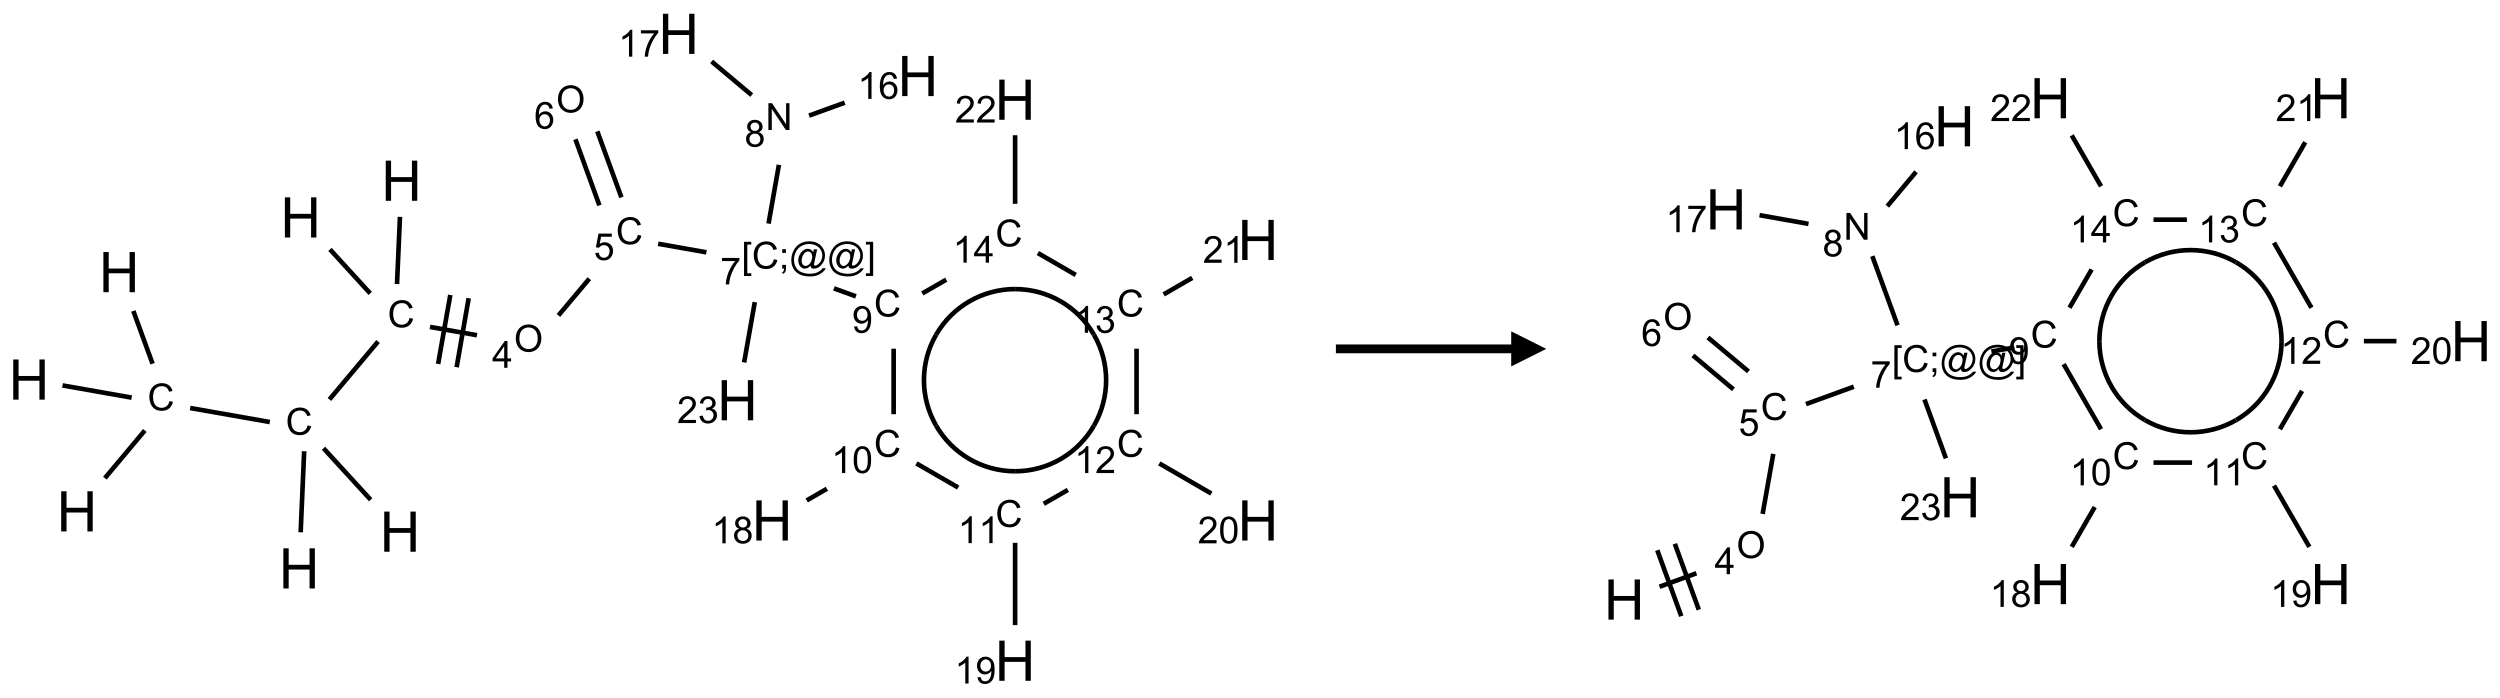 <?xml version="1.0" encoding="UTF-8"?>
<svg xmlns="http://www.w3.org/2000/svg" xmlns:xlink="http://www.w3.org/1999/xlink" width="713" height="199" viewBox="0 0 713 199">
<defs>
<g>
<g id="glyph-0-0">
<path d="M 2 0 L 2 -10 L 10 -10 L 10 0 Z M 2.25 -0.25 L 9.75 -0.25 L 9.75 -9.75 L 2.25 -9.75 Z M 2.25 -0.25 "/>
</g>
<g id="glyph-0-1">
<path d="M 1.281 0 L 1.281 -11.453 L 2.797 -11.453 L 2.797 -6.75 L 8.75 -6.75 L 8.75 -11.453 L 10.266 -11.453 L 10.266 0 L 8.75 0 L 8.75 -5.398 L 2.797 -5.398 L 2.797 0 Z M 1.281 0 "/>
</g>
<g id="glyph-1-0">
<path d="M 1.332 0 L 1.332 -6.668 L 6.668 -6.668 L 6.668 0 Z M 1.5 -0.168 L 6.5 -0.168 L 6.5 -6.5 L 1.5 -6.5 Z M 1.5 -0.168 "/>
</g>
<g id="glyph-1-1">
<path d="M 6.27 -2.676 L 7.281 -2.422 C 7.07 -1.594 6.688 -0.961 6.137 -0.523 C 5.586 -0.086 4.914 0.129 4.121 0.129 C 3.297 0.129 2.629 -0.039 2.113 -0.371 C 1.598 -0.707 1.203 -1.191 0.934 -1.828 C 0.664 -2.465 0.531 -3.145 0.531 -3.875 C 0.531 -4.672 0.684 -5.363 0.988 -5.957 C 1.293 -6.547 1.723 -6.996 2.285 -7.305 C 2.844 -7.613 3.461 -7.766 4.137 -7.766 C 4.898 -7.766 5.543 -7.57 6.062 -7.184 C 6.582 -6.793 6.945 -6.246 7.152 -5.543 L 6.156 -5.309 C 5.98 -5.863 5.723 -6.266 5.387 -6.52 C 5.051 -6.773 4.625 -6.902 4.113 -6.902 C 3.527 -6.902 3.039 -6.762 2.645 -6.48 C 2.25 -6.199 1.973 -5.82 1.812 -5.348 C 1.652 -4.871 1.574 -4.383 1.574 -3.879 C 1.574 -3.23 1.668 -2.664 1.855 -2.18 C 2.047 -1.695 2.34 -1.332 2.738 -1.094 C 3.137 -0.855 3.57 -0.734 4.035 -0.734 C 4.602 -0.734 5.082 -0.898 5.473 -1.223 C 5.867 -1.551 6.133 -2.035 6.27 -2.676 Z M 6.27 -2.676 "/>
</g>
<g id="glyph-1-2">
<path d="M 0.516 -3.719 C 0.516 -4.984 0.855 -5.977 1.535 -6.695 C 2.215 -7.414 3.094 -7.77 4.172 -7.77 C 4.875 -7.77 5.512 -7.602 6.078 -7.266 C 6.645 -6.93 7.074 -6.461 7.371 -5.855 C 7.668 -5.254 7.816 -4.57 7.816 -3.809 C 7.816 -3.035 7.66 -2.34 7.348 -1.73 C 7.035 -1.117 6.594 -0.656 6.02 -0.34 C 5.449 -0.027 4.828 0.129 4.168 0.129 C 3.449 0.129 2.805 -0.043 2.238 -0.391 C 1.672 -0.738 1.246 -1.211 0.953 -1.812 C 0.66 -2.414 0.516 -3.047 0.516 -3.719 Z M 1.559 -3.703 C 1.559 -2.781 1.805 -2.059 2.301 -1.527 C 2.793 -1 3.414 -0.734 4.16 -0.734 C 4.922 -0.734 5.547 -1 6.039 -1.535 C 6.531 -2.07 6.777 -2.828 6.777 -3.812 C 6.777 -4.434 6.672 -4.977 6.461 -5.441 C 6.25 -5.902 5.945 -6.262 5.539 -6.52 C 5.133 -6.773 4.68 -6.902 4.176 -6.902 C 3.461 -6.902 2.848 -6.656 2.332 -6.164 C 1.816 -5.672 1.559 -4.852 1.559 -3.703 Z M 1.559 -3.703 "/>
</g>
<g id="glyph-1-3">
<path d="M 3.449 0 L 3.449 -1.828 L 0.137 -1.828 L 0.137 -2.688 L 3.621 -7.637 L 4.387 -7.637 L 4.387 -2.688 L 5.418 -2.688 L 5.418 -1.828 L 4.387 -1.828 L 4.387 0 Z M 3.449 -2.688 L 3.449 -6.129 L 1.059 -2.688 Z M 3.449 -2.688 "/>
</g>
<g id="glyph-1-4">
<path d="M 0.441 -2 L 1.426 -2.082 C 1.5 -1.605 1.668 -1.242 1.934 -1.004 C 2.199 -0.762 2.52 -0.641 2.895 -0.641 C 3.348 -0.641 3.73 -0.812 4.043 -1.152 C 4.355 -1.492 4.512 -1.941 4.512 -2.504 C 4.512 -3.039 4.359 -3.461 4.059 -3.77 C 3.758 -4.078 3.367 -4.234 2.879 -4.234 C 2.578 -4.234 2.305 -4.164 2.062 -4.027 C 1.82 -3.891 1.629 -3.715 1.488 -3.496 L 0.609 -3.609 L 1.348 -7.531 L 5.145 -7.531 L 5.145 -6.637 L 2.098 -6.637 L 1.688 -4.582 C 2.145 -4.902 2.625 -5.062 3.129 -5.062 C 3.797 -5.062 4.359 -4.832 4.816 -4.371 C 5.277 -3.91 5.504 -3.312 5.504 -2.59 C 5.504 -1.898 5.305 -1.301 4.902 -0.797 C 4.41 -0.18 3.742 0.129 2.895 0.129 C 2.199 0.129 1.633 -0.062 1.195 -0.453 C 0.758 -0.844 0.504 -1.359 0.441 -2 Z M 0.441 -2 "/>
</g>
<g id="glyph-1-5">
<path d="M 5.309 -5.766 L 4.375 -5.691 C 4.293 -6.059 4.172 -6.328 4.02 -6.496 C 3.766 -6.762 3.453 -6.895 3.082 -6.895 C 2.785 -6.895 2.523 -6.812 2.297 -6.645 C 2 -6.43 1.77 -6.117 1.598 -5.703 C 1.43 -5.289 1.34 -4.703 1.332 -3.938 C 1.559 -4.281 1.836 -4.535 2.16 -4.703 C 2.488 -4.871 2.828 -4.953 3.188 -4.953 C 3.812 -4.953 4.344 -4.723 4.785 -4.262 C 5.223 -3.801 5.441 -3.207 5.441 -2.48 C 5.441 -2 5.34 -1.555 5.133 -1.145 C 4.926 -0.73 4.641 -0.418 4.281 -0.199 C 3.922 0.02 3.512 0.129 3.051 0.129 C 2.27 0.129 1.633 -0.156 1.141 -0.73 C 0.648 -1.305 0.402 -2.254 0.402 -3.574 C 0.402 -5.051 0.672 -6.121 1.219 -6.793 C 1.695 -7.375 2.336 -7.668 3.141 -7.668 C 3.742 -7.668 4.234 -7.5 4.617 -7.16 C 5 -6.824 5.23 -6.359 5.309 -5.766 Z M 1.48 -2.473 C 1.48 -2.152 1.547 -1.844 1.684 -1.547 C 1.82 -1.25 2.016 -1.027 2.262 -0.871 C 2.508 -0.719 2.766 -0.641 3.035 -0.641 C 3.434 -0.641 3.773 -0.801 4.059 -1.121 C 4.344 -1.441 4.484 -1.875 4.484 -2.422 C 4.484 -2.949 4.344 -3.367 4.062 -3.668 C 3.781 -3.973 3.426 -4.125 3 -4.125 C 2.578 -4.125 2.219 -3.973 1.922 -3.668 C 1.625 -3.363 1.48 -2.969 1.48 -2.473 Z M 1.48 -2.473 "/>
</g>
<g id="glyph-1-6">
<path d="M 0.723 2.121 L 0.723 -7.637 L 2.793 -7.637 L 2.793 -6.859 L 1.66 -6.859 L 1.66 1.344 L 2.793 1.344 L 2.793 2.121 Z M 0.723 2.121 "/>
</g>
<g id="glyph-1-7">
<path d="M 0.949 -4.465 L 0.949 -5.531 L 2.016 -5.531 L 2.016 -4.465 Z M 0.949 0 L 0.949 -1.066 L 2.016 -1.066 L 2.016 0 C 2.016 0.391 1.945 0.711 1.809 0.949 C 1.668 1.191 1.449 1.379 1.145 1.512 L 0.887 1.109 C 1.082 1.023 1.23 0.895 1.324 0.727 C 1.418 0.559 1.469 0.316 1.48 0 Z M 0.949 0 "/>
</g>
<g id="glyph-1-8">
<path d="M 6.047 -0.848 C 5.82 -0.59 5.57 -0.379 5.289 -0.223 C 5.008 -0.062 4.73 0.016 4.449 0.016 C 4.141 0.016 3.84 -0.074 3.547 -0.254 C 3.254 -0.434 3.02 -0.715 2.836 -1.09 C 2.652 -1.465 2.562 -1.875 2.562 -2.324 C 2.562 -2.875 2.703 -3.43 2.988 -3.98 C 3.27 -4.535 3.621 -4.953 4.043 -5.23 C 4.461 -5.508 4.871 -5.645 5.266 -5.645 C 5.566 -5.645 5.855 -5.566 6.129 -5.41 C 6.402 -5.25 6.641 -5.012 6.84 -4.688 L 7.016 -5.496 L 7.949 -5.496 L 7.199 -2 C 7.094 -1.516 7.043 -1.246 7.043 -1.191 C 7.043 -1.098 7.078 -1.02 7.148 -0.949 C 7.219 -0.883 7.305 -0.848 7.406 -0.848 C 7.59 -0.848 7.832 -0.953 8.129 -1.168 C 8.527 -1.445 8.84 -1.816 9.07 -2.285 C 9.301 -2.75 9.418 -3.234 9.418 -3.73 C 9.418 -4.309 9.27 -4.852 8.973 -5.355 C 8.676 -5.859 8.23 -6.262 7.645 -6.562 C 7.055 -6.863 6.406 -7.016 5.691 -7.016 C 4.879 -7.016 4.137 -6.824 3.465 -6.445 C 2.793 -6.066 2.273 -5.52 1.902 -4.809 C 1.535 -4.098 1.348 -3.34 1.348 -2.527 C 1.348 -1.676 1.535 -0.941 1.902 -0.328 C 2.273 0.285 2.809 0.742 3.508 1.035 C 4.207 1.328 4.984 1.473 5.832 1.473 C 6.742 1.473 7.504 1.32 8.121 1.016 C 8.734 0.711 9.195 0.34 9.5 -0.098 L 10.441 -0.098 C 10.266 0.266 9.961 0.637 9.531 1.016 C 9.102 1.395 8.59 1.695 7.996 1.914 C 7.402 2.133 6.688 2.246 5.848 2.246 C 5.078 2.246 4.367 2.145 3.715 1.949 C 3.066 1.75 2.512 1.453 2.051 1.055 C 1.594 0.656 1.25 0.199 1.016 -0.316 C 0.723 -0.973 0.578 -1.684 0.578 -2.441 C 0.578 -3.289 0.75 -4.098 1.098 -4.863 C 1.523 -5.805 2.125 -6.527 2.902 -7.027 C 3.684 -7.527 4.629 -7.777 5.738 -7.777 C 6.602 -7.777 7.375 -7.602 8.059 -7.246 C 8.746 -6.895 9.285 -6.371 9.684 -5.672 C 10.02 -5.07 10.188 -4.418 10.188 -3.715 C 10.188 -2.707 9.832 -1.812 9.125 -1.031 C 8.492 -0.328 7.801 0.02 7.051 0.02 C 6.812 0.02 6.617 -0.016 6.473 -0.09 C 6.324 -0.16 6.215 -0.266 6.145 -0.402 C 6.102 -0.488 6.066 -0.637 6.047 -0.848 Z M 3.527 -2.262 C 3.527 -1.785 3.641 -1.414 3.863 -1.152 C 4.09 -0.887 4.348 -0.754 4.641 -0.754 C 4.836 -0.754 5.039 -0.812 5.254 -0.93 C 5.469 -1.047 5.676 -1.219 5.871 -1.449 C 6.066 -1.676 6.23 -1.969 6.355 -2.32 C 6.48 -2.672 6.543 -3.027 6.543 -3.379 C 6.543 -3.852 6.426 -4.219 6.191 -4.48 C 5.957 -4.738 5.672 -4.871 5.332 -4.871 C 5.109 -4.871 4.902 -4.812 4.707 -4.699 C 4.512 -4.586 4.32 -4.406 4.137 -4.156 C 3.953 -3.906 3.805 -3.602 3.691 -3.246 C 3.582 -2.887 3.527 -2.559 3.527 -2.262 Z M 3.527 -2.262 "/>
</g>
<g id="glyph-1-9">
<path d="M 2.27 2.121 L 0.203 2.121 L 0.203 1.344 L 1.332 1.344 L 1.332 -6.859 L 0.203 -6.859 L 0.203 -7.637 L 2.27 -7.637 Z M 2.27 2.121 "/>
</g>
<g id="glyph-1-10">
<path d="M 0.504 -6.637 L 0.504 -7.535 L 5.449 -7.535 L 5.449 -6.809 C 4.961 -6.289 4.48 -5.602 4.004 -4.746 C 3.527 -3.887 3.156 -3.004 2.895 -2.098 C 2.707 -1.461 2.59 -0.762 2.535 0 L 1.574 0 C 1.582 -0.602 1.703 -1.328 1.926 -2.176 C 2.152 -3.027 2.477 -3.848 2.898 -4.637 C 3.32 -5.426 3.77 -6.094 4.246 -6.637 Z M 0.504 -6.637 "/>
</g>
<g id="glyph-1-11">
<path d="M 0.812 0 L 0.812 -7.637 L 1.848 -7.637 L 5.859 -1.641 L 5.859 -7.637 L 6.828 -7.637 L 6.828 0 L 5.793 0 L 1.781 -6 L 1.781 0 Z M 0.812 0 "/>
</g>
<g id="glyph-1-12">
<path d="M 1.887 -4.141 C 1.496 -4.281 1.207 -4.484 1.02 -4.75 C 0.832 -5.016 0.738 -5.328 0.738 -5.699 C 0.738 -6.254 0.938 -6.719 1.34 -7.098 C 1.738 -7.477 2.27 -7.668 2.934 -7.668 C 3.598 -7.668 4.137 -7.473 4.543 -7.086 C 4.949 -6.699 5.152 -6.227 5.152 -5.672 C 5.152 -5.316 5.059 -5.008 4.871 -4.746 C 4.688 -4.484 4.406 -4.281 4.027 -4.141 C 4.496 -3.988 4.852 -3.742 5.098 -3.402 C 5.34 -3.062 5.465 -2.656 5.465 -2.184 C 5.465 -1.531 5.234 -0.98 4.77 -0.535 C 4.309 -0.09 3.703 0.129 2.949 0.129 C 2.195 0.129 1.586 -0.094 1.125 -0.539 C 0.664 -0.984 0.434 -1.543 0.434 -2.207 C 0.434 -2.703 0.559 -3.121 0.809 -3.457 C 1.062 -3.793 1.422 -4.02 1.887 -4.141 Z M 1.699 -5.73 C 1.699 -5.367 1.812 -5.074 2.047 -4.844 C 2.281 -4.613 2.582 -4.5 2.953 -4.5 C 3.312 -4.5 3.609 -4.613 3.84 -4.84 C 4.07 -5.066 4.188 -5.348 4.188 -5.676 C 4.188 -6.02 4.07 -6.309 3.832 -6.543 C 3.594 -6.777 3.297 -6.895 2.941 -6.895 C 2.586 -6.895 2.289 -6.781 2.051 -6.551 C 1.816 -6.324 1.699 -6.047 1.699 -5.73 Z M 1.395 -2.203 C 1.395 -1.938 1.461 -1.676 1.586 -1.426 C 1.711 -1.176 1.902 -0.984 2.152 -0.848 C 2.402 -0.711 2.672 -0.641 2.957 -0.641 C 3.406 -0.641 3.777 -0.785 4.066 -1.074 C 4.359 -1.363 4.504 -1.727 4.504 -2.172 C 4.504 -2.625 4.355 -2.996 4.055 -3.293 C 3.754 -3.586 3.379 -3.734 2.926 -3.734 C 2.484 -3.734 2.121 -3.59 1.832 -3.297 C 1.543 -3.004 1.395 -2.641 1.395 -2.203 Z M 1.395 -2.203 "/>
</g>
<g id="glyph-1-13">
<path d="M 3.973 0 L 3.035 0 L 3.035 -5.973 C 2.809 -5.758 2.516 -5.543 2.148 -5.328 C 1.781 -5.113 1.453 -4.953 1.16 -4.844 L 1.16 -5.75 C 1.684 -5.996 2.145 -6.297 2.535 -6.645 C 2.93 -6.996 3.207 -7.336 3.371 -7.668 L 3.973 -7.668 Z M 3.973 0 "/>
</g>
<g id="glyph-1-14">
<path d="M 0.582 -1.766 L 1.484 -1.848 C 1.562 -1.426 1.707 -1.117 1.922 -0.926 C 2.137 -0.734 2.414 -0.641 2.75 -0.641 C 3.039 -0.641 3.289 -0.707 3.508 -0.84 C 3.727 -0.973 3.902 -1.148 4.043 -1.367 C 4.18 -1.586 4.297 -1.887 4.391 -2.262 C 4.484 -2.637 4.531 -3.016 4.531 -3.406 C 4.531 -3.449 4.531 -3.512 4.527 -3.594 C 4.34 -3.297 4.082 -3.055 3.758 -2.867 C 3.434 -2.68 3.082 -2.59 2.703 -2.59 C 2.07 -2.59 1.535 -2.816 1.098 -3.277 C 0.66 -3.734 0.441 -4.34 0.441 -5.09 C 0.441 -5.863 0.672 -6.484 1.129 -6.957 C 1.586 -7.43 2.156 -7.668 2.844 -7.668 C 3.34 -7.668 3.793 -7.531 4.207 -7.266 C 4.617 -7 4.93 -6.617 5.145 -6.121 C 5.355 -5.629 5.465 -4.91 5.465 -3.973 C 5.465 -2.996 5.359 -2.223 5.145 -1.645 C 4.934 -1.066 4.617 -0.625 4.199 -0.324 C 3.781 -0.02 3.293 0.129 2.73 0.129 C 2.133 0.129 1.645 -0.035 1.266 -0.367 C 0.887 -0.699 0.66 -1.164 0.582 -1.766 Z M 4.422 -5.137 C 4.422 -5.676 4.277 -6.102 3.992 -6.418 C 3.707 -6.734 3.359 -6.891 2.957 -6.891 C 2.543 -6.891 2.18 -6.719 1.871 -6.379 C 1.562 -6.039 1.406 -5.598 1.406 -5.059 C 1.406 -4.57 1.555 -4.176 1.848 -3.871 C 2.141 -3.566 2.5 -3.418 2.934 -3.418 C 3.367 -3.418 3.723 -3.57 4.004 -3.871 C 4.281 -4.176 4.422 -4.598 4.422 -5.137 Z M 4.422 -5.137 "/>
</g>
<g id="glyph-1-15">
<path d="M 0.441 -3.766 C 0.441 -4.668 0.535 -5.395 0.723 -5.945 C 0.906 -6.496 1.184 -6.922 1.551 -7.219 C 1.918 -7.516 2.375 -7.668 2.934 -7.668 C 3.344 -7.668 3.703 -7.586 4.012 -7.418 C 4.32 -7.254 4.574 -7.016 4.777 -6.707 C 4.977 -6.395 5.137 -6.016 5.25 -5.57 C 5.363 -5.125 5.422 -4.523 5.422 -3.766 C 5.422 -2.871 5.328 -2.148 5.145 -1.598 C 4.961 -1.047 4.688 -0.621 4.32 -0.32 C 3.953 -0.02 3.492 0.129 2.934 0.129 C 2.195 0.129 1.617 -0.133 1.199 -0.66 C 0.695 -1.297 0.441 -2.332 0.441 -3.766 Z M 1.406 -3.766 C 1.406 -2.512 1.555 -1.68 1.848 -1.262 C 2.141 -0.848 2.5 -0.641 2.934 -0.641 C 3.363 -0.641 3.727 -0.848 4.02 -1.266 C 4.312 -1.684 4.457 -2.516 4.457 -3.766 C 4.457 -5.023 4.312 -5.859 4.02 -6.27 C 3.727 -6.684 3.359 -6.891 2.922 -6.891 C 2.492 -6.891 2.148 -6.707 1.891 -6.344 C 1.566 -5.879 1.406 -5.02 1.406 -3.766 Z M 1.406 -3.766 "/>
</g>
<g id="glyph-1-16">
<path d="M 5.371 -0.902 L 5.371 0 L 0.324 0 C 0.316 -0.227 0.352 -0.441 0.434 -0.652 C 0.562 -0.996 0.766 -1.332 1.051 -1.668 C 1.332 -2 1.742 -2.387 2.277 -2.824 C 3.105 -3.504 3.668 -4.043 3.957 -4.441 C 4.25 -4.84 4.395 -5.215 4.395 -5.566 C 4.395 -5.938 4.262 -6.254 3.996 -6.508 C 3.73 -6.762 3.387 -6.891 2.957 -6.891 C 2.508 -6.891 2.145 -6.754 1.875 -6.484 C 1.605 -6.215 1.469 -5.84 1.465 -5.359 L 0.5 -5.457 C 0.566 -6.176 0.812 -6.727 1.246 -7.102 C 1.676 -7.477 2.254 -7.668 2.98 -7.668 C 3.711 -7.668 4.293 -7.465 4.719 -7.059 C 5.145 -6.652 5.359 -6.148 5.359 -5.547 C 5.359 -5.242 5.297 -4.941 5.172 -4.645 C 5.047 -4.352 4.84 -4.039 4.551 -3.715 C 4.262 -3.387 3.777 -2.938 3.105 -2.371 C 2.543 -1.898 2.18 -1.578 2.02 -1.41 C 1.859 -1.242 1.73 -1.07 1.625 -0.902 Z M 5.371 -0.902 "/>
</g>
<g id="glyph-1-17">
<path d="M 0.449 -2.016 L 1.387 -2.141 C 1.492 -1.609 1.676 -1.227 1.934 -0.992 C 2.191 -0.758 2.508 -0.641 2.879 -0.641 C 3.32 -0.641 3.695 -0.793 3.996 -1.098 C 4.301 -1.402 4.453 -1.781 4.453 -2.234 C 4.453 -2.664 4.312 -3.02 4.031 -3.301 C 3.75 -3.578 3.391 -3.719 2.957 -3.719 C 2.781 -3.719 2.562 -3.684 2.297 -3.613 L 2.402 -4.438 C 2.465 -4.43 2.516 -4.426 2.551 -4.426 C 2.949 -4.426 3.312 -4.531 3.629 -4.738 C 3.949 -4.949 4.109 -5.27 4.109 -5.703 C 4.109 -6.047 3.992 -6.332 3.762 -6.559 C 3.527 -6.785 3.227 -6.895 2.859 -6.895 C 2.496 -6.895 2.191 -6.781 1.949 -6.551 C 1.707 -6.324 1.547 -5.98 1.48 -5.52 L 0.543 -5.688 C 0.656 -6.316 0.918 -6.805 1.324 -7.148 C 1.73 -7.492 2.234 -7.668 2.84 -7.668 C 3.254 -7.668 3.641 -7.578 3.988 -7.398 C 4.34 -7.219 4.609 -6.977 4.793 -6.668 C 4.98 -6.359 5.074 -6.031 5.074 -5.684 C 5.074 -5.352 4.984 -5.051 4.809 -4.781 C 4.629 -4.512 4.367 -4.297 4.02 -4.137 C 4.473 -4.031 4.824 -3.816 5.074 -3.488 C 5.324 -3.16 5.449 -2.75 5.449 -2.254 C 5.449 -1.59 5.203 -1.023 4.719 -0.559 C 4.234 -0.098 3.617 0.137 2.875 0.137 C 2.203 0.137 1.648 -0.062 1.207 -0.465 C 0.762 -0.863 0.512 -1.379 0.449 -2.016 Z M 0.449 -2.016 "/>
</g>
</g>
</defs>
<path fill="none" stroke-width="0.033" stroke-linecap="butt" stroke-linejoin="miter" stroke="rgb(0%, 0%, 0%)" stroke-opacity="1" stroke-miterlimit="10" d="M 0.744 1.976 L 0.881 2.352 " transform="matrix(40, 0, 0, 40, 8.268, 9.646)"/>
<path fill="none" stroke-width="0.033" stroke-linecap="butt" stroke-linejoin="miter" stroke="rgb(0%, 0%, 0%)" stroke-opacity="1" stroke-miterlimit="10" d="M 0.826 2.828 L 0.541 3.168 " transform="matrix(40, 0, 0, 40, 8.268, 9.646)"/>
<path fill="none" stroke-width="0.033" stroke-linecap="butt" stroke-linejoin="miter" stroke="rgb(0%, 0%, 0%)" stroke-opacity="1" stroke-miterlimit="10" d="M 0.732 2.594 L 0.239 2.507 " transform="matrix(40, 0, 0, 40, 8.268, 9.646)"/>
<path fill="none" stroke-width="0.033" stroke-linecap="butt" stroke-linejoin="miter" stroke="rgb(0%, 0%, 0%)" stroke-opacity="1" stroke-miterlimit="10" d="M 1.149 2.668 L 1.717 2.768 " transform="matrix(40, 0, 0, 40, 8.268, 9.646)"/>
<path fill="none" stroke-width="0.033" stroke-linecap="butt" stroke-linejoin="miter" stroke="rgb(0%, 0%, 0%)" stroke-opacity="1" stroke-miterlimit="10" d="M 2.1 2.955 L 2.436 3.322 " transform="matrix(40, 0, 0, 40, 8.268, 9.646)"/>
<path fill="none" stroke-width="0.033" stroke-linecap="butt" stroke-linejoin="miter" stroke="rgb(0%, 0%, 0%)" stroke-opacity="1" stroke-miterlimit="10" d="M 1.962 2.976 L 1.937 3.554 " transform="matrix(40, 0, 0, 40, 8.268, 9.646)"/>
<path fill="none" stroke-width="0.033" stroke-linecap="butt" stroke-linejoin="miter" stroke="rgb(0%, 0%, 0%)" stroke-opacity="1" stroke-miterlimit="10" d="M 2.142 2.607 L 2.489 2.194 " transform="matrix(40, 0, 0, 40, 8.268, 9.646)"/>
<path fill="none" stroke-width="0.033" stroke-linecap="butt" stroke-linejoin="miter" stroke="rgb(0%, 0%, 0%)" stroke-opacity="1" stroke-miterlimit="10" d="M 2.433 1.851 L 2.146 1.537 " transform="matrix(40, 0, 0, 40, 8.268, 9.646)"/>
<path fill="none" stroke-width="0.033" stroke-linecap="butt" stroke-linejoin="miter" stroke="rgb(0%, 0%, 0%)" stroke-opacity="1" stroke-miterlimit="10" d="M 2.624 1.784 L 2.645 1.305 " transform="matrix(40, 0, 0, 40, 8.268, 9.646)"/>
<path fill="none" stroke-width="0.033" stroke-linecap="butt" stroke-linejoin="miter" stroke="rgb(0%, 0%, 0%)" stroke-opacity="1" stroke-miterlimit="10" d="M 2.859 2.09 L 3.194 2.149 " transform="matrix(40, 0, 0, 40, 8.268, 9.646)"/>
<path fill="none" stroke-width="0.033" stroke-linecap="butt" stroke-linejoin="miter" stroke="rgb(0%, 0%, 0%)" stroke-opacity="1" stroke-miterlimit="10" d="M 3.049 2.377 L 3.135 1.885 " transform="matrix(40, 0, 0, 40, 8.268, 9.646)"/>
<path fill="none" stroke-width="0.033" stroke-linecap="butt" stroke-linejoin="miter" stroke="rgb(0%, 0%, 0%)" stroke-opacity="1" stroke-miterlimit="10" d="M 2.917 2.354 L 3.004 1.862 " transform="matrix(40, 0, 0, 40, 8.268, 9.646)"/>
<path fill="none" stroke-width="0.033" stroke-linecap="butt" stroke-linejoin="miter" stroke="rgb(0%, 0%, 0%)" stroke-opacity="1" stroke-miterlimit="10" d="M 3.775 2.008 L 3.995 1.746 " transform="matrix(40, 0, 0, 40, 8.268, 9.646)"/>
<path fill="none" stroke-width="0.033" stroke-linecap="butt" stroke-linejoin="miter" stroke="rgb(0%, 0%, 0%)" stroke-opacity="1" stroke-miterlimit="10" d="M 4.224 1.166 L 4.052 0.695 " transform="matrix(40, 0, 0, 40, 8.268, 9.646)"/>
<path fill="none" stroke-width="0.033" stroke-linecap="butt" stroke-linejoin="miter" stroke="rgb(0%, 0%, 0%)" stroke-opacity="1" stroke-miterlimit="10" d="M 4.067 1.223 L 3.896 0.752 " transform="matrix(40, 0, 0, 40, 8.268, 9.646)"/>
<path fill="none" stroke-width="0.033" stroke-linecap="butt" stroke-linejoin="miter" stroke="rgb(0%, 0%, 0%)" stroke-opacity="1" stroke-miterlimit="10" d="M 4.486 1.497 L 4.83 1.558 " transform="matrix(40, 0, 0, 40, 8.268, 9.646)"/>
<path fill="none" stroke-width="0.033" stroke-linecap="butt" stroke-linejoin="miter" stroke="rgb(0%, 0%, 0%)" stroke-opacity="1" stroke-miterlimit="10" d="M 5.273 1.353 L 5.347 0.934 " transform="matrix(40, 0, 0, 40, 8.268, 9.646)"/>
<path fill="none" stroke-width="0.033" stroke-linecap="butt" stroke-linejoin="miter" stroke="rgb(0%, 0%, 0%)" stroke-opacity="1" stroke-miterlimit="10" d="M 5.562 0.583 L 5.816 0.491 " transform="matrix(40, 0, 0, 40, 8.268, 9.646)"/>
<path fill="none" stroke-width="0.033" stroke-linecap="butt" stroke-linejoin="miter" stroke="rgb(0%, 0%, 0%)" stroke-opacity="1" stroke-miterlimit="10" d="M 5.153 0.437 L 4.867 0.197 " transform="matrix(40, 0, 0, 40, 8.268, 9.646)"/>
<path fill="none" stroke-width="0.033" stroke-linecap="butt" stroke-linejoin="miter" stroke="rgb(0%, 0%, 0%)" stroke-opacity="1" stroke-miterlimit="10" d="M 5.739 1.815 L 5.896 1.872 " transform="matrix(40, 0, 0, 40, 8.268, 9.646)"/>
<path fill="none" stroke-width="0.033" stroke-linecap="butt" stroke-linejoin="miter" stroke="rgb(0%, 0%, 0%)" stroke-opacity="1" stroke-miterlimit="10" d="M 6.165 2.245 L 6.165 2.712 " transform="matrix(40, 0, 0, 40, 8.268, 9.646)"/>
<path fill="none" stroke-width="0.033" stroke-linecap="butt" stroke-linejoin="miter" stroke="rgb(0%, 0%, 0%)" stroke-opacity="1" stroke-miterlimit="10" d="M 5.689 3.244 L 5.545 3.327 " transform="matrix(40, 0, 0, 40, 8.268, 9.646)"/>
<path fill="none" stroke-width="0.033" stroke-linecap="butt" stroke-linejoin="miter" stroke="rgb(0%, 0%, 0%)" stroke-opacity="1" stroke-miterlimit="10" d="M 6.327 3.063 L 6.625 3.235 " transform="matrix(40, 0, 0, 40, 8.268, 9.646)"/>
<path fill="none" stroke-width="0.033" stroke-linecap="butt" stroke-linejoin="miter" stroke="rgb(0%, 0%, 0%)" stroke-opacity="1" stroke-miterlimit="10" d="M 7.031 3.629 L 7.031 4.216 " transform="matrix(40, 0, 0, 40, 8.268, 9.646)"/>
<path fill="none" stroke-width="0.033" stroke-linecap="butt" stroke-linejoin="miter" stroke="rgb(0%, 0%, 0%)" stroke-opacity="1" stroke-miterlimit="10" d="M 7.235 3.351 L 7.407 3.252 " transform="matrix(40, 0, 0, 40, 8.268, 9.646)"/>
<path fill="none" stroke-width="0.033" stroke-linecap="butt" stroke-linejoin="miter" stroke="rgb(0%, 0%, 0%)" stroke-opacity="1" stroke-miterlimit="10" d="M 8.059 3.063 L 8.43 3.278 " transform="matrix(40, 0, 0, 40, 8.268, 9.646)"/>
<path fill="none" stroke-width="0.033" stroke-linecap="butt" stroke-linejoin="miter" stroke="rgb(0%, 0%, 0%)" stroke-opacity="1" stroke-miterlimit="10" d="M 7.897 2.712 L 7.897 2.245 " transform="matrix(40, 0, 0, 40, 8.268, 9.646)"/>
<path fill="none" stroke-width="0.033" stroke-linecap="butt" stroke-linejoin="miter" stroke="rgb(0%, 0%, 0%)" stroke-opacity="1" stroke-miterlimit="10" d="M 8.09 1.858 L 8.294 1.74 " transform="matrix(40, 0, 0, 40, 8.268, 9.646)"/>
<path fill="none" stroke-width="0.033" stroke-linecap="butt" stroke-linejoin="miter" stroke="rgb(0%, 0%, 0%)" stroke-opacity="1" stroke-miterlimit="10" d="M 7.463 1.719 L 7.193 1.563 " transform="matrix(40, 0, 0, 40, 8.268, 9.646)"/>
<path fill="none" stroke-width="0.033" stroke-linecap="butt" stroke-linejoin="miter" stroke="rgb(0%, 0%, 0%)" stroke-opacity="1" stroke-miterlimit="10" d="M 6.54 1.753 L 6.369 1.851 " transform="matrix(40, 0, 0, 40, 8.268, 9.646)"/>
<path fill="none" stroke-width="0.033" stroke-linecap="butt" stroke-linejoin="miter" stroke="rgb(0%, 0%, 0%)" stroke-opacity="1" stroke-miterlimit="10" d="M 7.031 1.212 L 7.031 0.723 " transform="matrix(40, 0, 0, 40, 8.268, 9.646)"/>
<path fill="none" stroke-width="0.033" stroke-linecap="butt" stroke-linejoin="miter" stroke="rgb(0%, 0%, 0%)" stroke-opacity="1" stroke-miterlimit="10" d="M 5.175 1.913 L 5.099 2.343 " transform="matrix(40, 0, 0, 40, 8.268, 9.646)"/>
<path fill="none" stroke-width="0.033" stroke-linecap="butt" stroke-linejoin="miter" stroke="rgb(0%, 0%, 0%)" stroke-opacity="1" stroke-miterlimit="10" d="M 6.468 2.794 C 6.352 2.593 6.352 2.346 6.468 2.145 " transform="matrix(40, 0, 0, 40, 8.268, 9.646)"/>
<path fill="none" stroke-width="0.033" stroke-linecap="butt" stroke-linejoin="miter" stroke="rgb(0%, 0%, 0%)" stroke-opacity="1" stroke-miterlimit="10" d="M 7.031 3.119 C 6.798 3.119 6.584 2.995 6.468 2.794 " transform="matrix(40, 0, 0, 40, 8.268, 9.646)"/>
<path fill="none" stroke-width="0.033" stroke-linecap="butt" stroke-linejoin="miter" stroke="rgb(0%, 0%, 0%)" stroke-opacity="1" stroke-miterlimit="10" d="M 7.593 2.794 C 7.477 2.995 7.263 3.119 7.031 3.119 " transform="matrix(40, 0, 0, 40, 8.268, 9.646)"/>
<path fill="none" stroke-width="0.033" stroke-linecap="butt" stroke-linejoin="miter" stroke="rgb(0%, 0%, 0%)" stroke-opacity="1" stroke-miterlimit="10" d="M 7.593 2.145 C 7.709 2.346 7.709 2.593 7.593 2.794 " transform="matrix(40, 0, 0, 40, 8.268, 9.646)"/>
<path fill="none" stroke-width="0.033" stroke-linecap="butt" stroke-linejoin="miter" stroke="rgb(0%, 0%, 0%)" stroke-opacity="1" stroke-miterlimit="10" d="M 7.031 1.82 C 7.263 1.82 7.477 1.944 7.593 2.145 " transform="matrix(40, 0, 0, 40, 8.268, 9.646)"/>
<path fill="none" stroke-width="0.033" stroke-linecap="butt" stroke-linejoin="miter" stroke="rgb(0%, 0%, 0%)" stroke-opacity="1" stroke-miterlimit="10" d="M 6.468 2.145 C 6.584 1.944 6.798 1.82 7.031 1.82 " transform="matrix(40, 0, 0, 40, 8.268, 9.646)"/>
<g fill="rgb(0%, 0%, 0%)" fill-opacity="1">
<use xlink:href="#glyph-0-1" x="28.207" y="83.336"/>
</g>
<g fill="rgb(0%, 0%, 0%)" fill-opacity="1">
<use xlink:href="#glyph-1-1" x="42.066" y="117.039"/>
</g>
<g fill="rgb(0%, 0%, 0%)" fill-opacity="1">
<use xlink:href="#glyph-0-1" x="16.176" y="151.566"/>
</g>
<g fill="rgb(0%, 0%, 0%)" fill-opacity="1">
<use xlink:href="#glyph-0-1" x="2.496" y="113.977"/>
</g>
<g fill="rgb(0%, 0%, 0%)" fill-opacity="1">
<use xlink:href="#glyph-1-1" x="81.461" y="123.988"/>
</g>
<g fill="rgb(0%, 0%, 0%)" fill-opacity="1">
<use xlink:href="#glyph-0-1" x="108.305" y="157.359"/>
</g>
<g fill="rgb(0%, 0%, 0%)" fill-opacity="1">
<use xlink:href="#glyph-0-1" x="79.535" y="167.832"/>
</g>
<g fill="rgb(0%, 0%, 0%)" fill-opacity="1">
<use xlink:href="#glyph-1-1" x="110.547" y="93.344"/>
</g>
<g fill="rgb(0%, 0%, 0%)" fill-opacity="1">
<use xlink:href="#glyph-0-1" x="79.969" y="67.738"/>
</g>
<g fill="rgb(0%, 0%, 0%)" fill-opacity="1">
<use xlink:href="#glyph-0-1" x="108.734" y="57.266"/>
</g>
<g fill="rgb(0%, 0%, 0%)" fill-opacity="1">
<use xlink:href="#glyph-1-2" x="146.578" y="100.293"/>
</g>
<g fill="rgb(0%, 0%, 0%)" fill-opacity="1">
<use xlink:href="#glyph-1-3" x="140.344" y="104.895"/>
</g>
<g fill="rgb(0%, 0%, 0%)" fill-opacity="1">
<use xlink:href="#glyph-1-1" x="175.648" y="69.648"/>
</g>
<g fill="rgb(0%, 0%, 0%)" fill-opacity="1">
<use xlink:href="#glyph-1-4" x="169.34" y="74.152"/>
</g>
<g fill="rgb(0%, 0%, 0%)" fill-opacity="1">
<use xlink:href="#glyph-1-2" x="158.609" y="32.066"/>
</g>
<g fill="rgb(0%, 0%, 0%)" fill-opacity="1">
<use xlink:href="#glyph-1-5" x="152.348" y="36.699"/>
</g>
<g fill="rgb(0%, 0%, 0%)" fill-opacity="1">
<use xlink:href="#glyph-1-6" x="211.473" y="76.602"/>
<use xlink:href="#glyph-1-1" x="214.436" y="76.602"/>
<use xlink:href="#glyph-1-7" x="222.139" y="76.602"/>
<use xlink:href="#glyph-1-8" x="225.103" y="76.602"/>
<use xlink:href="#glyph-1-8" x="235.931" y="76.602"/>
<use xlink:href="#glyph-1-9" x="246.759" y="76.602"/>
</g>
<g fill="rgb(0%, 0%, 0%)" fill-opacity="1">
<use xlink:href="#glyph-1-10" x="205.414" y="81.102"/>
</g>
<g fill="rgb(0%, 0%, 0%)" fill-opacity="1">
<use xlink:href="#glyph-1-11" x="218.332" y="37.07"/>
</g>
<g fill="rgb(0%, 0%, 0%)" fill-opacity="1">
<use xlink:href="#glyph-1-12" x="212.348" y="41.84"/>
</g>
<g fill="rgb(0%, 0%, 0%)" fill-opacity="1">
<use xlink:href="#glyph-0-1" x="256.02" y="27.406"/>
</g>
<g fill="rgb(0%, 0%, 0%)" fill-opacity="1">
<use xlink:href="#glyph-1-13" x="244.59" y="28.195"/>
<use xlink:href="#glyph-1-5" x="250.522" y="28.195"/>
</g>
<g fill="rgb(0%, 0%, 0%)" fill-opacity="1">
<use xlink:href="#glyph-0-1" x="187.793" y="15.375"/>
</g>
<g fill="rgb(0%, 0%, 0%)" fill-opacity="1">
<use xlink:href="#glyph-1-13" x="176.355" y="16.168"/>
<use xlink:href="#glyph-1-10" x="182.288" y="16.168"/>
</g>
<g fill="rgb(0%, 0%, 0%)" fill-opacity="1">
<use xlink:href="#glyph-1-1" x="249.254" y="90.277"/>
</g>
<g fill="rgb(0%, 0%, 0%)" fill-opacity="1">
<use xlink:href="#glyph-1-14" x="242.988" y="94.91"/>
</g>
<g fill="rgb(0%, 0%, 0%)" fill-opacity="1">
<use xlink:href="#glyph-1-1" x="249.254" y="130.277"/>
</g>
<g fill="rgb(0%, 0%, 0%)" fill-opacity="1">
<use xlink:href="#glyph-1-13" x="237.098" y="134.91"/>
<use xlink:href="#glyph-1-15" x="243.03" y="134.91"/>
</g>
<g fill="rgb(0%, 0%, 0%)" fill-opacity="1">
<use xlink:href="#glyph-0-1" x="214.434" y="154.16"/>
</g>
<g fill="rgb(0%, 0%, 0%)" fill-opacity="1">
<use xlink:href="#glyph-1-13" x="202.984" y="154.949"/>
<use xlink:href="#glyph-1-12" x="208.917" y="154.949"/>
</g>
<g fill="rgb(0%, 0%, 0%)" fill-opacity="1">
<use xlink:href="#glyph-1-1" x="283.895" y="150.277"/>
</g>
<g fill="rgb(0%, 0%, 0%)" fill-opacity="1">
<use xlink:href="#glyph-1-13" x="273.184" y="154.91"/>
<use xlink:href="#glyph-1-13" x="279.116" y="154.91"/>
</g>
<g fill="rgb(0%, 0%, 0%)" fill-opacity="1">
<use xlink:href="#glyph-0-1" x="283.715" y="194.16"/>
</g>
<g fill="rgb(0%, 0%, 0%)" fill-opacity="1">
<use xlink:href="#glyph-1-13" x="272.266" y="194.949"/>
<use xlink:href="#glyph-1-14" x="278.198" y="194.949"/>
</g>
<g fill="rgb(0%, 0%, 0%)" fill-opacity="1">
<use xlink:href="#glyph-1-1" x="318.535" y="130.277"/>
</g>
<g fill="rgb(0%, 0%, 0%)" fill-opacity="1">
<use xlink:href="#glyph-1-13" x="306.43" y="134.91"/>
<use xlink:href="#glyph-1-16" x="312.362" y="134.91"/>
</g>
<g fill="rgb(0%, 0%, 0%)" fill-opacity="1">
<use xlink:href="#glyph-0-1" x="353" y="154.16"/>
</g>
<g fill="rgb(0%, 0%, 0%)" fill-opacity="1">
<use xlink:href="#glyph-1-16" x="341.594" y="154.949"/>
<use xlink:href="#glyph-1-15" x="347.526" y="154.949"/>
</g>
<g fill="rgb(0%, 0%, 0%)" fill-opacity="1">
<use xlink:href="#glyph-1-1" x="318.535" y="90.277"/>
</g>
<g fill="rgb(0%, 0%, 0%)" fill-opacity="1">
<use xlink:href="#glyph-1-13" x="306.352" y="94.91"/>
<use xlink:href="#glyph-1-17" x="312.284" y="94.91"/>
</g>
<g fill="rgb(0%, 0%, 0%)" fill-opacity="1">
<use xlink:href="#glyph-0-1" x="353" y="74.16"/>
</g>
<g fill="rgb(0%, 0%, 0%)" fill-opacity="1">
<use xlink:href="#glyph-1-16" x="343.039" y="74.949"/>
<use xlink:href="#glyph-1-13" x="348.971" y="74.949"/>
</g>
<g fill="rgb(0%, 0%, 0%)" fill-opacity="1">
<use xlink:href="#glyph-1-1" x="283.895" y="70.277"/>
</g>
<g fill="rgb(0%, 0%, 0%)" fill-opacity="1">
<use xlink:href="#glyph-1-13" x="271.742" y="74.91"/>
<use xlink:href="#glyph-1-3" x="277.674" y="74.91"/>
</g>
<g fill="rgb(0%, 0%, 0%)" fill-opacity="1">
<use xlink:href="#glyph-0-1" x="283.715" y="34.16"/>
</g>
<g fill="rgb(0%, 0%, 0%)" fill-opacity="1">
<use xlink:href="#glyph-1-16" x="272.363" y="34.949"/>
<use xlink:href="#glyph-1-16" x="278.296" y="34.949"/>
</g>
<g fill="rgb(0%, 0%, 0%)" fill-opacity="1">
<use xlink:href="#glyph-0-1" x="204.543" y="119.871"/>
</g>
<g fill="rgb(0%, 0%, 0%)" fill-opacity="1">
<use xlink:href="#glyph-1-16" x="193.109" y="120.664"/>
<use xlink:href="#glyph-1-17" x="199.042" y="120.664"/>
</g>
<path fill-rule="nonzero" fill="rgb(0%, 0%, 0%)" fill-opacity="1" d="M 380.996 100.75 L 430.996 100.75 L 430.996 104.5 L 440.996 99.5 L 430.996 94.5 L 430.996 98.25 L 380.996 98.25 "/>
<path fill="none" stroke-width="0.033" stroke-linecap="butt" stroke-linejoin="miter" stroke="rgb(0%, 0%, 0%)" stroke-opacity="1" stroke-miterlimit="10" d="M 0.252 3.483 L 0.515 3.387 " transform="matrix(40, 0, 0, 40, 463.221, 28.01)"/>
<path fill="none" stroke-width="0.033" stroke-linecap="butt" stroke-linejoin="miter" stroke="rgb(0%, 0%, 0%)" stroke-opacity="1" stroke-miterlimit="10" d="M 0.532 3.647 L 0.361 3.177 " transform="matrix(40, 0, 0, 40, 463.221, 28.01)"/>
<path fill="none" stroke-width="0.033" stroke-linecap="butt" stroke-linejoin="miter" stroke="rgb(0%, 0%, 0%)" stroke-opacity="1" stroke-miterlimit="10" d="M 0.407 3.693 L 0.236 3.223 " transform="matrix(40, 0, 0, 40, 463.221, 28.01)"/>
<path fill="none" stroke-width="0.033" stroke-linecap="butt" stroke-linejoin="miter" stroke="rgb(0%, 0%, 0%)" stroke-opacity="1" stroke-miterlimit="10" d="M 0.987 2.964 L 1.063 2.536 " transform="matrix(40, 0, 0, 40, 463.221, 28.01)"/>
<path fill="none" stroke-width="0.033" stroke-linecap="butt" stroke-linejoin="miter" stroke="rgb(0%, 0%, 0%)" stroke-opacity="1" stroke-miterlimit="10" d="M 0.886 1.948 L 0.597 1.706 " transform="matrix(40, 0, 0, 40, 463.221, 28.01)"/>
<path fill="none" stroke-width="0.033" stroke-linecap="butt" stroke-linejoin="miter" stroke="rgb(0%, 0%, 0%)" stroke-opacity="1" stroke-miterlimit="10" d="M 0.779 2.076 L 0.49 1.834 " transform="matrix(40, 0, 0, 40, 463.221, 28.01)"/>
<path fill="none" stroke-width="0.033" stroke-linecap="butt" stroke-linejoin="miter" stroke="rgb(0%, 0%, 0%)" stroke-opacity="1" stroke-miterlimit="10" d="M 1.296 2.181 L 1.637 2.057 " transform="matrix(40, 0, 0, 40, 463.221, 28.01)"/>
<path fill="none" stroke-width="0.033" stroke-linecap="butt" stroke-linejoin="miter" stroke="rgb(0%, 0%, 0%)" stroke-opacity="1" stroke-miterlimit="10" d="M 1.949 1.619 L 1.769 1.126 " transform="matrix(40, 0, 0, 40, 463.221, 28.01)"/>
<path fill="none" stroke-width="0.033" stroke-linecap="butt" stroke-linejoin="miter" stroke="rgb(0%, 0%, 0%)" stroke-opacity="1" stroke-miterlimit="10" d="M 1.876 0.77 L 2.081 0.525 " transform="matrix(40, 0, 0, 40, 463.221, 28.01)"/>
<path fill="none" stroke-width="0.033" stroke-linecap="butt" stroke-linejoin="miter" stroke="rgb(0%, 0%, 0%)" stroke-opacity="1" stroke-miterlimit="10" d="M 1.314 0.896 L 0.965 0.834 " transform="matrix(40, 0, 0, 40, 463.221, 28.01)"/>
<path fill="none" stroke-width="0.033" stroke-linecap="butt" stroke-linejoin="miter" stroke="rgb(0%, 0%, 0%)" stroke-opacity="1" stroke-miterlimit="10" d="M 2.618 1.806 L 2.782 1.777 " transform="matrix(40, 0, 0, 40, 463.221, 28.01)"/>
<path fill="none" stroke-width="0.033" stroke-linecap="butt" stroke-linejoin="miter" stroke="rgb(0%, 0%, 0%)" stroke-opacity="1" stroke-miterlimit="10" d="M 3.133 1.896 L 3.4 2.36 " transform="matrix(40, 0, 0, 40, 463.221, 28.01)"/>
<path fill="none" stroke-width="0.033" stroke-linecap="butt" stroke-linejoin="miter" stroke="rgb(0%, 0%, 0%)" stroke-opacity="1" stroke-miterlimit="10" d="M 3.355 2.915 L 3.191 3.199 " transform="matrix(40, 0, 0, 40, 463.221, 28.01)"/>
<path fill="none" stroke-width="0.033" stroke-linecap="butt" stroke-linejoin="miter" stroke="rgb(0%, 0%, 0%)" stroke-opacity="1" stroke-miterlimit="10" d="M 3.774 2.598 L 4.049 2.598 " transform="matrix(40, 0, 0, 40, 463.221, 28.01)"/>
<path fill="none" stroke-width="0.033" stroke-linecap="butt" stroke-linejoin="miter" stroke="rgb(0%, 0%, 0%)" stroke-opacity="1" stroke-miterlimit="10" d="M 4.633 2.762 L 4.885 3.199 " transform="matrix(40, 0, 0, 40, 463.221, 28.01)"/>
<path fill="none" stroke-width="0.033" stroke-linecap="butt" stroke-linejoin="miter" stroke="rgb(0%, 0%, 0%)" stroke-opacity="1" stroke-miterlimit="10" d="M 4.675 2.36 L 4.833 2.087 " transform="matrix(40, 0, 0, 40, 463.221, 28.01)"/>
<path fill="none" stroke-width="0.033" stroke-linecap="butt" stroke-linejoin="miter" stroke="rgb(0%, 0%, 0%)" stroke-opacity="1" stroke-miterlimit="10" d="M 5.274 1.732 L 5.506 1.732 " transform="matrix(40, 0, 0, 40, 463.221, 28.01)"/>
<path fill="none" stroke-width="0.033" stroke-linecap="butt" stroke-linejoin="miter" stroke="rgb(0%, 0%, 0%)" stroke-opacity="1" stroke-miterlimit="10" d="M 4.9 1.494 L 4.633 1.03 " transform="matrix(40, 0, 0, 40, 463.221, 28.01)"/>
<path fill="none" stroke-width="0.033" stroke-linecap="butt" stroke-linejoin="miter" stroke="rgb(0%, 0%, 0%)" stroke-opacity="1" stroke-miterlimit="10" d="M 4.675 0.628 L 4.856 0.314 " transform="matrix(40, 0, 0, 40, 463.221, 28.01)"/>
<path fill="none" stroke-width="0.033" stroke-linecap="butt" stroke-linejoin="miter" stroke="rgb(0%, 0%, 0%)" stroke-opacity="1" stroke-miterlimit="10" d="M 4.012 0.866 L 3.774 0.866 " transform="matrix(40, 0, 0, 40, 463.221, 28.01)"/>
<path fill="none" stroke-width="0.033" stroke-linecap="butt" stroke-linejoin="miter" stroke="rgb(0%, 0%, 0%)" stroke-opacity="1" stroke-miterlimit="10" d="M 3.333 1.221 L 3.175 1.494 " transform="matrix(40, 0, 0, 40, 463.221, 28.01)"/>
<path fill="none" stroke-width="0.033" stroke-linecap="butt" stroke-linejoin="miter" stroke="rgb(0%, 0%, 0%)" stroke-opacity="1" stroke-miterlimit="10" d="M 3.4 0.628 L 3.191 0.265 " transform="matrix(40, 0, 0, 40, 463.221, 28.01)"/>
<path fill="none" stroke-width="0.033" stroke-linecap="butt" stroke-linejoin="miter" stroke="rgb(0%, 0%, 0%)" stroke-opacity="1" stroke-miterlimit="10" d="M 2.141 2.148 L 2.294 2.568 " transform="matrix(40, 0, 0, 40, 463.221, 28.01)"/>
<path fill="none" stroke-width="0.033" stroke-linecap="butt" stroke-linejoin="miter" stroke="rgb(0%, 0%, 0%)" stroke-opacity="1" stroke-miterlimit="10" d="M 3.713 2.295 C 3.512 2.179 3.388 1.964 3.388 1.732 " transform="matrix(40, 0, 0, 40, 463.221, 28.01)"/>
<path fill="none" stroke-width="0.033" stroke-linecap="butt" stroke-linejoin="miter" stroke="rgb(0%, 0%, 0%)" stroke-opacity="1" stroke-miterlimit="10" d="M 4.363 2.295 C 4.162 2.411 3.914 2.411 3.713 2.295 " transform="matrix(40, 0, 0, 40, 463.221, 28.01)"/>
<path fill="none" stroke-width="0.033" stroke-linecap="butt" stroke-linejoin="miter" stroke="rgb(0%, 0%, 0%)" stroke-opacity="1" stroke-miterlimit="10" d="M 4.687 1.732 C 4.687 1.964 4.564 2.179 4.363 2.295 " transform="matrix(40, 0, 0, 40, 463.221, 28.01)"/>
<path fill="none" stroke-width="0.033" stroke-linecap="butt" stroke-linejoin="miter" stroke="rgb(0%, 0%, 0%)" stroke-opacity="1" stroke-miterlimit="10" d="M 4.363 1.17 C 4.564 1.286 4.687 1.5 4.687 1.732 " transform="matrix(40, 0, 0, 40, 463.221, 28.01)"/>
<path fill="none" stroke-width="0.033" stroke-linecap="butt" stroke-linejoin="miter" stroke="rgb(0%, 0%, 0%)" stroke-opacity="1" stroke-miterlimit="10" d="M 3.713 1.17 C 3.914 1.054 4.162 1.054 4.363 1.17 " transform="matrix(40, 0, 0, 40, 463.221, 28.01)"/>
<path fill="none" stroke-width="0.033" stroke-linecap="butt" stroke-linejoin="miter" stroke="rgb(0%, 0%, 0%)" stroke-opacity="1" stroke-miterlimit="10" d="M 3.388 1.732 C 3.388 1.5 3.512 1.286 3.713 1.17 " transform="matrix(40, 0, 0, 40, 463.221, 28.01)"/>
<g fill="rgb(0%, 0%, 0%)" fill-opacity="1">
<use xlink:href="#glyph-0-1" x="457.449" y="176.719"/>
</g>
<g fill="rgb(0%, 0%, 0%)" fill-opacity="1">
<use xlink:href="#glyph-1-2" x="495.23" y="159.16"/>
</g>
<g fill="rgb(0%, 0%, 0%)" fill-opacity="1">
<use xlink:href="#glyph-1-3" x="488.996" y="163.762"/>
</g>
<g fill="rgb(0%, 0%, 0%)" fill-opacity="1">
<use xlink:href="#glyph-1-1" x="502.16" y="119.762"/>
</g>
<g fill="rgb(0%, 0%, 0%)" fill-opacity="1">
<use xlink:href="#glyph-1-4" x="495.852" y="124.266"/>
</g>
<g fill="rgb(0%, 0%, 0%)" fill-opacity="1">
<use xlink:href="#glyph-1-2" x="474.359" y="94.055"/>
</g>
<g fill="rgb(0%, 0%, 0%)" fill-opacity="1">
<use xlink:href="#glyph-1-5" x="468.098" y="98.688"/>
</g>
<g fill="rgb(0%, 0%, 0%)" fill-opacity="1">
<use xlink:href="#glyph-1-6" x="539.555" y="106.09"/>
<use xlink:href="#glyph-1-1" x="542.518" y="106.09"/>
<use xlink:href="#glyph-1-7" x="550.221" y="106.09"/>
<use xlink:href="#glyph-1-8" x="553.185" y="106.09"/>
<use xlink:href="#glyph-1-8" x="564.013" y="106.09"/>
<use xlink:href="#glyph-1-9" x="574.841" y="106.09"/>
</g>
<g fill="rgb(0%, 0%, 0%)" fill-opacity="1">
<use xlink:href="#glyph-1-10" x="533.496" y="110.59"/>
</g>
<g fill="rgb(0%, 0%, 0%)" fill-opacity="1">
<use xlink:href="#glyph-1-11" x="525.789" y="68.363"/>
</g>
<g fill="rgb(0%, 0%, 0%)" fill-opacity="1">
<use xlink:href="#glyph-1-12" x="519.801" y="73.129"/>
</g>
<g fill="rgb(0%, 0%, 0%)" fill-opacity="1">
<use xlink:href="#glyph-0-1" x="551.602" y="41.734"/>
</g>
<g fill="rgb(0%, 0%, 0%)" fill-opacity="1">
<use xlink:href="#glyph-1-13" x="540.172" y="42.527"/>
<use xlink:href="#glyph-1-5" x="546.104" y="42.527"/>
</g>
<g fill="rgb(0%, 0%, 0%)" fill-opacity="1">
<use xlink:href="#glyph-0-1" x="486.496" y="65.434"/>
</g>
<g fill="rgb(0%, 0%, 0%)" fill-opacity="1">
<use xlink:href="#glyph-1-13" x="475.062" y="66.223"/>
<use xlink:href="#glyph-1-10" x="480.995" y="66.223"/>
</g>
<g fill="rgb(0%, 0%, 0%)" fill-opacity="1">
<use xlink:href="#glyph-1-1" x="579.141" y="99.137"/>
</g>
<g fill="rgb(0%, 0%, 0%)" fill-opacity="1">
<use xlink:href="#glyph-1-14" x="572.875" y="103.773"/>
</g>
<g fill="rgb(0%, 0%, 0%)" fill-opacity="1">
<use xlink:href="#glyph-1-1" x="602.516" y="133.777"/>
</g>
<g fill="rgb(0%, 0%, 0%)" fill-opacity="1">
<use xlink:href="#glyph-1-13" x="590.359" y="138.414"/>
<use xlink:href="#glyph-1-15" x="596.292" y="138.414"/>
</g>
<g fill="rgb(0%, 0%, 0%)" fill-opacity="1">
<use xlink:href="#glyph-0-1" x="578.961" y="172.301"/>
</g>
<g fill="rgb(0%, 0%, 0%)" fill-opacity="1">
<use xlink:href="#glyph-1-13" x="567.512" y="173.094"/>
<use xlink:href="#glyph-1-12" x="573.444" y="173.094"/>
</g>
<g fill="rgb(0%, 0%, 0%)" fill-opacity="1">
<use xlink:href="#glyph-1-1" x="639.141" y="133.777"/>
</g>
<g fill="rgb(0%, 0%, 0%)" fill-opacity="1">
<use xlink:href="#glyph-1-13" x="628.43" y="138.414"/>
<use xlink:href="#glyph-1-13" x="634.362" y="138.414"/>
</g>
<g fill="rgb(0%, 0%, 0%)" fill-opacity="1">
<use xlink:href="#glyph-0-1" x="658.961" y="172.301"/>
</g>
<g fill="rgb(0%, 0%, 0%)" fill-opacity="1">
<use xlink:href="#glyph-1-13" x="647.512" y="173.094"/>
<use xlink:href="#glyph-1-14" x="653.444" y="173.094"/>
</g>
<g fill="rgb(0%, 0%, 0%)" fill-opacity="1">
<use xlink:href="#glyph-1-1" x="662.516" y="99.137"/>
</g>
<g fill="rgb(0%, 0%, 0%)" fill-opacity="1">
<use xlink:href="#glyph-1-13" x="650.41" y="103.773"/>
<use xlink:href="#glyph-1-16" x="656.342" y="103.773"/>
</g>
<g fill="rgb(0%, 0%, 0%)" fill-opacity="1">
<use xlink:href="#glyph-0-1" x="698.961" y="103.02"/>
</g>
<g fill="rgb(0%, 0%, 0%)" fill-opacity="1">
<use xlink:href="#glyph-1-16" x="687.555" y="103.812"/>
<use xlink:href="#glyph-1-15" x="693.487" y="103.812"/>
</g>
<g fill="rgb(0%, 0%, 0%)" fill-opacity="1">
<use xlink:href="#glyph-1-1" x="639.141" y="64.496"/>
</g>
<g fill="rgb(0%, 0%, 0%)" fill-opacity="1">
<use xlink:href="#glyph-1-13" x="626.957" y="69.133"/>
<use xlink:href="#glyph-1-17" x="632.889" y="69.133"/>
</g>
<g fill="rgb(0%, 0%, 0%)" fill-opacity="1">
<use xlink:href="#glyph-0-1" x="658.961" y="33.738"/>
</g>
<g fill="rgb(0%, 0%, 0%)" fill-opacity="1">
<use xlink:href="#glyph-1-16" x="649.004" y="34.531"/>
<use xlink:href="#glyph-1-13" x="654.936" y="34.531"/>
</g>
<g fill="rgb(0%, 0%, 0%)" fill-opacity="1">
<use xlink:href="#glyph-1-1" x="602.516" y="64.496"/>
</g>
<g fill="rgb(0%, 0%, 0%)" fill-opacity="1">
<use xlink:href="#glyph-1-13" x="590.363" y="69.133"/>
<use xlink:href="#glyph-1-3" x="596.296" y="69.133"/>
</g>
<g fill="rgb(0%, 0%, 0%)" fill-opacity="1">
<use xlink:href="#glyph-0-1" x="578.961" y="33.738"/>
</g>
<g fill="rgb(0%, 0%, 0%)" fill-opacity="1">
<use xlink:href="#glyph-1-16" x="567.609" y="34.531"/>
<use xlink:href="#glyph-1-16" x="573.542" y="34.531"/>
</g>
<g fill="rgb(0%, 0%, 0%)" fill-opacity="1">
<use xlink:href="#glyph-0-1" x="553.25" y="147.555"/>
</g>
<g fill="rgb(0%, 0%, 0%)" fill-opacity="1">
<use xlink:href="#glyph-1-16" x="541.816" y="148.344"/>
<use xlink:href="#glyph-1-17" x="547.749" y="148.344"/>
</g>
</svg>
